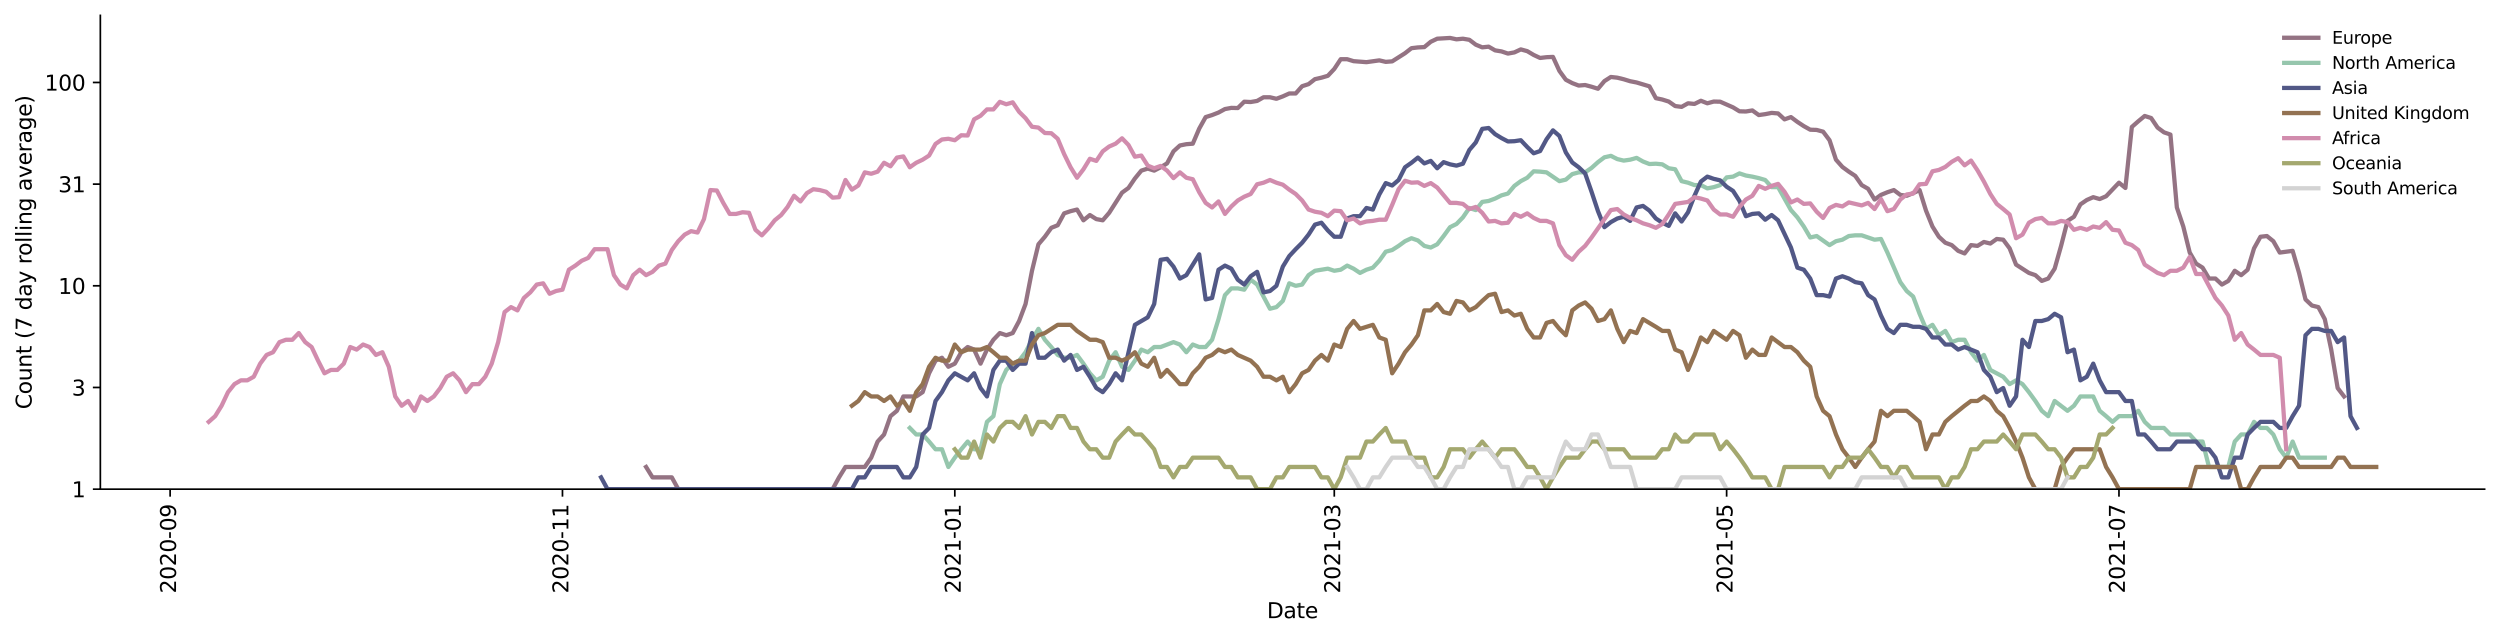 <?xml version="1.0" encoding="utf-8" standalone="no"?>
<!DOCTYPE svg PUBLIC "-//W3C//DTD SVG 1.1//EN"
  "http://www.w3.org/Graphics/SVG/1.1/DTD/svg11.dtd">
<svg height="298.621pt" version="1.1" viewBox="0 0 1170.166 298.621" width="1170.166pt" xmlns="http://www.w3.org/2000/svg" xmlns:xlink="http://www.w3.org/1999/xlink">
 <defs>
  <style type="text/css">*{stroke-linecap:butt;stroke-linejoin:round;}</style>
 </defs>
 <g id="figure_1">
  <g id="patch_1">
   <path d="M 0 298.621 
L 1170.166 298.621 
L 1170.166 0 
L 0 0 
z
" style="fill:#ffffff;"/>
  </g>
  <g id="axes_1">
   <g id="patch_2">
    <path d="M 46.966 228.96 
L 1162.966 228.96 
L 1162.966 7.2 
L 46.966 7.2 
z
" style="fill:#ffffff;"/>
   </g>
   <g id="matplotlib.axis_1">
    <g id="xtick_1">
     <g id="line2d_1">
      <defs>
       <path d="M 0 0 
L 0 3.5 
" id="ma95b564fd8" style="stroke:#000000;stroke-width:0.8;"/>
      </defs>
      <g>
       <use style="stroke:#000000;stroke-width:0.8;" x="79.63" xlink:href="#ma95b564fd8" y="228.96"/>
      </g>
     </g>
     <g id="text_1">
      <!-- 2020-09 -->
      <g transform="translate(82.389 277.743)rotate(-90)scale(0.1 -0.1)">
       <defs>
        <path d="M 1228 531 
L 3431 531 
L 3431 0 
L 469 0 
L 469 531 
Q 828 903 1448 1529 
Q 2069 2156 2228 2338 
Q 2531 2678 2651 2914 
Q 2772 3150 2772 3378 
Q 2772 3750 2511 3984 
Q 2250 4219 1831 4219 
Q 1534 4219 1204 4116 
Q 875 4013 500 3803 
L 500 4441 
Q 881 4594 1212 4672 
Q 1544 4750 1819 4750 
Q 2544 4750 2975 4387 
Q 3406 4025 3406 3419 
Q 3406 3131 3298 2873 
Q 3191 2616 2906 2266 
Q 2828 2175 2409 1742 
Q 1991 1309 1228 531 
z
" id="DejaVuSans-32" transform="scale(0.016)"/>
        <path d="M 2034 4250 
Q 1547 4250 1301 3770 
Q 1056 3291 1056 2328 
Q 1056 1369 1301 889 
Q 1547 409 2034 409 
Q 2525 409 2770 889 
Q 3016 1369 3016 2328 
Q 3016 3291 2770 3770 
Q 2525 4250 2034 4250 
z
M 2034 4750 
Q 2819 4750 3233 4129 
Q 3647 3509 3647 2328 
Q 3647 1150 3233 529 
Q 2819 -91 2034 -91 
Q 1250 -91 836 529 
Q 422 1150 422 2328 
Q 422 3509 836 4129 
Q 1250 4750 2034 4750 
z
" id="DejaVuSans-30" transform="scale(0.016)"/>
        <path d="M 313 2009 
L 1997 2009 
L 1997 1497 
L 313 1497 
L 313 2009 
z
" id="DejaVuSans-2d" transform="scale(0.016)"/>
        <path d="M 703 97 
L 703 672 
Q 941 559 1184 500 
Q 1428 441 1663 441 
Q 2288 441 2617 861 
Q 2947 1281 2994 2138 
Q 2813 1869 2534 1725 
Q 2256 1581 1919 1581 
Q 1219 1581 811 2004 
Q 403 2428 403 3163 
Q 403 3881 828 4315 
Q 1253 4750 1959 4750 
Q 2769 4750 3195 4129 
Q 3622 3509 3622 2328 
Q 3622 1225 3098 567 
Q 2575 -91 1691 -91 
Q 1453 -91 1209 -44 
Q 966 3 703 97 
z
M 1959 2075 
Q 2384 2075 2632 2365 
Q 2881 2656 2881 3163 
Q 2881 3666 2632 3958 
Q 2384 4250 1959 4250 
Q 1534 4250 1286 3958 
Q 1038 3666 1038 3163 
Q 1038 2656 1286 2365 
Q 1534 2075 1959 2075 
z
" id="DejaVuSans-39" transform="scale(0.016)"/>
       </defs>
       <use xlink:href="#DejaVuSans-32"/>
       <use x="63.623" xlink:href="#DejaVuSans-30"/>
       <use x="127.246" xlink:href="#DejaVuSans-32"/>
       <use x="190.869" xlink:href="#DejaVuSans-30"/>
       <use x="254.492" xlink:href="#DejaVuSans-2d"/>
       <use x="290.576" xlink:href="#DejaVuSans-30"/>
       <use x="354.199" xlink:href="#DejaVuSans-39"/>
      </g>
     </g>
    </g>
    <g id="xtick_2">
     <g id="line2d_2">
      <g>
       <use style="stroke:#000000;stroke-width:0.8;" x="263.272" xlink:href="#ma95b564fd8" y="228.96"/>
      </g>
     </g>
     <g id="text_2">
      <!-- 2020-11 -->
      <g transform="translate(266.031 277.743)rotate(-90)scale(0.1 -0.1)">
       <defs>
        <path d="M 794 531 
L 1825 531 
L 1825 4091 
L 703 3866 
L 703 4441 
L 1819 4666 
L 2450 4666 
L 2450 531 
L 3481 531 
L 3481 0 
L 794 0 
L 794 531 
z
" id="DejaVuSans-31" transform="scale(0.016)"/>
       </defs>
       <use xlink:href="#DejaVuSans-32"/>
       <use x="63.623" xlink:href="#DejaVuSans-30"/>
       <use x="127.246" xlink:href="#DejaVuSans-32"/>
       <use x="190.869" xlink:href="#DejaVuSans-30"/>
       <use x="254.492" xlink:href="#DejaVuSans-2d"/>
       <use x="290.576" xlink:href="#DejaVuSans-31"/>
       <use x="354.199" xlink:href="#DejaVuSans-31"/>
      </g>
     </g>
    </g>
    <g id="xtick_3">
     <g id="line2d_3">
      <g>
       <use style="stroke:#000000;stroke-width:0.8;" x="446.913" xlink:href="#ma95b564fd8" y="228.96"/>
      </g>
     </g>
     <g id="text_3">
      <!-- 2021-01 -->
      <g transform="translate(449.673 277.743)rotate(-90)scale(0.1 -0.1)">
       <use xlink:href="#DejaVuSans-32"/>
       <use x="63.623" xlink:href="#DejaVuSans-30"/>
       <use x="127.246" xlink:href="#DejaVuSans-32"/>
       <use x="190.869" xlink:href="#DejaVuSans-31"/>
       <use x="254.492" xlink:href="#DejaVuSans-2d"/>
       <use x="290.576" xlink:href="#DejaVuSans-30"/>
       <use x="354.199" xlink:href="#DejaVuSans-31"/>
      </g>
     </g>
    </g>
    <g id="xtick_4">
     <g id="line2d_4">
      <g>
       <use style="stroke:#000000;stroke-width:0.8;" x="624.534" xlink:href="#ma95b564fd8" y="228.96"/>
      </g>
     </g>
     <g id="text_4">
      <!-- 2021-03 -->
      <g transform="translate(627.293 277.743)rotate(-90)scale(0.1 -0.1)">
       <defs>
        <path d="M 2597 2516 
Q 3050 2419 3304 2112 
Q 3559 1806 3559 1356 
Q 3559 666 3084 287 
Q 2609 -91 1734 -91 
Q 1441 -91 1130 -33 
Q 819 25 488 141 
L 488 750 
Q 750 597 1062 519 
Q 1375 441 1716 441 
Q 2309 441 2620 675 
Q 2931 909 2931 1356 
Q 2931 1769 2642 2001 
Q 2353 2234 1838 2234 
L 1294 2234 
L 1294 2753 
L 1863 2753 
Q 2328 2753 2575 2939 
Q 2822 3125 2822 3475 
Q 2822 3834 2567 4026 
Q 2313 4219 1838 4219 
Q 1578 4219 1281 4162 
Q 984 4106 628 3988 
L 628 4550 
Q 988 4650 1302 4700 
Q 1616 4750 1894 4750 
Q 2613 4750 3031 4423 
Q 3450 4097 3450 3541 
Q 3450 3153 3228 2886 
Q 3006 2619 2597 2516 
z
" id="DejaVuSans-33" transform="scale(0.016)"/>
       </defs>
       <use xlink:href="#DejaVuSans-32"/>
       <use x="63.623" xlink:href="#DejaVuSans-30"/>
       <use x="127.246" xlink:href="#DejaVuSans-32"/>
       <use x="190.869" xlink:href="#DejaVuSans-31"/>
       <use x="254.492" xlink:href="#DejaVuSans-2d"/>
       <use x="290.576" xlink:href="#DejaVuSans-30"/>
       <use x="354.199" xlink:href="#DejaVuSans-33"/>
      </g>
     </g>
    </g>
    <g id="xtick_5">
     <g id="line2d_5">
      <g>
       <use style="stroke:#000000;stroke-width:0.8;" x="808.176" xlink:href="#ma95b564fd8" y="228.96"/>
      </g>
     </g>
     <g id="text_5">
      <!-- 2021-05 -->
      <g transform="translate(810.935 277.743)rotate(-90)scale(0.1 -0.1)">
       <defs>
        <path d="M 691 4666 
L 3169 4666 
L 3169 4134 
L 1269 4134 
L 1269 2991 
Q 1406 3038 1543 3061 
Q 1681 3084 1819 3084 
Q 2600 3084 3056 2656 
Q 3513 2228 3513 1497 
Q 3513 744 3044 326 
Q 2575 -91 1722 -91 
Q 1428 -91 1123 -41 
Q 819 9 494 109 
L 494 744 
Q 775 591 1075 516 
Q 1375 441 1709 441 
Q 2250 441 2565 725 
Q 2881 1009 2881 1497 
Q 2881 1984 2565 2268 
Q 2250 2553 1709 2553 
Q 1456 2553 1204 2497 
Q 953 2441 691 2322 
L 691 4666 
z
" id="DejaVuSans-35" transform="scale(0.016)"/>
       </defs>
       <use xlink:href="#DejaVuSans-32"/>
       <use x="63.623" xlink:href="#DejaVuSans-30"/>
       <use x="127.246" xlink:href="#DejaVuSans-32"/>
       <use x="190.869" xlink:href="#DejaVuSans-31"/>
       <use x="254.492" xlink:href="#DejaVuSans-2d"/>
       <use x="290.576" xlink:href="#DejaVuSans-30"/>
       <use x="354.199" xlink:href="#DejaVuSans-35"/>
      </g>
     </g>
    </g>
    <g id="xtick_6">
     <g id="line2d_6">
      <g>
       <use style="stroke:#000000;stroke-width:0.8;" x="991.818" xlink:href="#ma95b564fd8" y="228.96"/>
      </g>
     </g>
     <g id="text_6">
      <!-- 2021-07 -->
      <g transform="translate(994.577 277.743)rotate(-90)scale(0.1 -0.1)">
       <defs>
        <path d="M 525 4666 
L 3525 4666 
L 3525 4397 
L 1831 0 
L 1172 0 
L 2766 4134 
L 525 4134 
L 525 4666 
z
" id="DejaVuSans-37" transform="scale(0.016)"/>
       </defs>
       <use xlink:href="#DejaVuSans-32"/>
       <use x="63.623" xlink:href="#DejaVuSans-30"/>
       <use x="127.246" xlink:href="#DejaVuSans-32"/>
       <use x="190.869" xlink:href="#DejaVuSans-31"/>
       <use x="254.492" xlink:href="#DejaVuSans-2d"/>
       <use x="290.576" xlink:href="#DejaVuSans-30"/>
       <use x="354.199" xlink:href="#DejaVuSans-37"/>
      </g>
     </g>
    </g>
    <g id="text_7">
     <!-- Date -->
     <g transform="translate(593.015 289.341)scale(0.1 -0.1)">
      <defs>
       <path d="M 1259 4147 
L 1259 519 
L 2022 519 
Q 2988 519 3436 956 
Q 3884 1394 3884 2338 
Q 3884 3275 3436 3711 
Q 2988 4147 2022 4147 
L 1259 4147 
z
M 628 4666 
L 1925 4666 
Q 3281 4666 3915 4102 
Q 4550 3538 4550 2338 
Q 4550 1131 3912 565 
Q 3275 0 1925 0 
L 628 0 
L 628 4666 
z
" id="DejaVuSans-44" transform="scale(0.016)"/>
       <path d="M 2194 1759 
Q 1497 1759 1228 1600 
Q 959 1441 959 1056 
Q 959 750 1161 570 
Q 1363 391 1709 391 
Q 2188 391 2477 730 
Q 2766 1069 2766 1631 
L 2766 1759 
L 2194 1759 
z
M 3341 1997 
L 3341 0 
L 2766 0 
L 2766 531 
Q 2569 213 2275 61 
Q 1981 -91 1556 -91 
Q 1019 -91 701 211 
Q 384 513 384 1019 
Q 384 1609 779 1909 
Q 1175 2209 1959 2209 
L 2766 2209 
L 2766 2266 
Q 2766 2663 2505 2880 
Q 2244 3097 1772 3097 
Q 1472 3097 1187 3025 
Q 903 2953 641 2809 
L 641 3341 
Q 956 3463 1253 3523 
Q 1550 3584 1831 3584 
Q 2591 3584 2966 3190 
Q 3341 2797 3341 1997 
z
" id="DejaVuSans-61" transform="scale(0.016)"/>
       <path d="M 1172 4494 
L 1172 3500 
L 2356 3500 
L 2356 3053 
L 1172 3053 
L 1172 1153 
Q 1172 725 1289 603 
Q 1406 481 1766 481 
L 2356 481 
L 2356 0 
L 1766 0 
Q 1100 0 847 248 
Q 594 497 594 1153 
L 594 3053 
L 172 3053 
L 172 3500 
L 594 3500 
L 594 4494 
L 1172 4494 
z
" id="DejaVuSans-74" transform="scale(0.016)"/>
       <path d="M 3597 1894 
L 3597 1613 
L 953 1613 
Q 991 1019 1311 708 
Q 1631 397 2203 397 
Q 2534 397 2845 478 
Q 3156 559 3463 722 
L 3463 178 
Q 3153 47 2828 -22 
Q 2503 -91 2169 -91 
Q 1331 -91 842 396 
Q 353 884 353 1716 
Q 353 2575 817 3079 
Q 1281 3584 2069 3584 
Q 2775 3584 3186 3129 
Q 3597 2675 3597 1894 
z
M 3022 2063 
Q 3016 2534 2758 2815 
Q 2500 3097 2075 3097 
Q 1594 3097 1305 2825 
Q 1016 2553 972 2059 
L 3022 2063 
z
" id="DejaVuSans-65" transform="scale(0.016)"/>
      </defs>
      <use xlink:href="#DejaVuSans-44"/>
      <use x="77.002" xlink:href="#DejaVuSans-61"/>
      <use x="138.281" xlink:href="#DejaVuSans-74"/>
      <use x="177.49" xlink:href="#DejaVuSans-65"/>
     </g>
    </g>
   </g>
   <g id="matplotlib.axis_2">
    <g id="ytick_1">
     <g id="line2d_7">
      <defs>
       <path d="M 0 0 
L -3.5 0 
" id="m72665cb4a6" style="stroke:#000000;stroke-width:0.8;"/>
      </defs>
      <g>
       <use style="stroke:#000000;stroke-width:0.8;" x="46.966" xlink:href="#m72665cb4a6" y="228.96"/>
      </g>
     </g>
     <g id="text_8">
      <!-- 1 -->
      <g transform="translate(33.603 232.759)scale(0.1 -0.1)">
       <use xlink:href="#DejaVuSans-31"/>
      </g>
     </g>
    </g>
    <g id="ytick_2">
     <g id="line2d_8">
      <g>
       <use style="stroke:#000000;stroke-width:0.8;" x="46.966" xlink:href="#m72665cb4a6" y="181.371"/>
      </g>
     </g>
     <g id="text_9">
      <!-- 3 -->
      <g transform="translate(33.603 185.17)scale(0.1 -0.1)">
       <use xlink:href="#DejaVuSans-33"/>
      </g>
     </g>
    </g>
    <g id="ytick_3">
     <g id="line2d_9">
      <g>
       <use style="stroke:#000000;stroke-width:0.8;" x="46.966" xlink:href="#m72665cb4a6" y="133.781"/>
      </g>
     </g>
     <g id="text_10">
      <!-- 10 -->
      <g transform="translate(27.241 137.581)scale(0.1 -0.1)">
       <use xlink:href="#DejaVuSans-31"/>
       <use x="63.623" xlink:href="#DejaVuSans-30"/>
      </g>
     </g>
    </g>
    <g id="ytick_4">
     <g id="line2d_10">
      <g>
       <use style="stroke:#000000;stroke-width:0.8;" x="46.966" xlink:href="#m72665cb4a6" y="86.192"/>
      </g>
     </g>
     <g id="text_11">
      <!-- 31 -->
      <g transform="translate(27.241 89.991)scale(0.1 -0.1)">
       <use xlink:href="#DejaVuSans-33"/>
       <use x="63.623" xlink:href="#DejaVuSans-31"/>
      </g>
     </g>
    </g>
    <g id="ytick_5">
     <g id="line2d_11">
      <g>
       <use style="stroke:#000000;stroke-width:0.8;" x="46.966" xlink:href="#m72665cb4a6" y="38.603"/>
      </g>
     </g>
     <g id="text_12">
      <!-- 100 -->
      <g transform="translate(20.878 42.402)scale(0.1 -0.1)">
       <use xlink:href="#DejaVuSans-31"/>
       <use x="63.623" xlink:href="#DejaVuSans-30"/>
       <use x="127.246" xlink:href="#DejaVuSans-30"/>
      </g>
     </g>
    </g>
    <g id="text_13">
     <!-- Count (7 day rolling average) -->
     <g transform="translate(14.798 191.548)rotate(-90)scale(0.1 -0.1)">
      <defs>
       <path d="M 4122 4306 
L 4122 3641 
Q 3803 3938 3442 4084 
Q 3081 4231 2675 4231 
Q 1875 4231 1450 3742 
Q 1025 3253 1025 2328 
Q 1025 1406 1450 917 
Q 1875 428 2675 428 
Q 3081 428 3442 575 
Q 3803 722 4122 1019 
L 4122 359 
Q 3791 134 3420 21 
Q 3050 -91 2638 -91 
Q 1578 -91 968 557 
Q 359 1206 359 2328 
Q 359 3453 968 4101 
Q 1578 4750 2638 4750 
Q 3056 4750 3426 4639 
Q 3797 4528 4122 4306 
z
" id="DejaVuSans-43" transform="scale(0.016)"/>
       <path d="M 1959 3097 
Q 1497 3097 1228 2736 
Q 959 2375 959 1747 
Q 959 1119 1226 758 
Q 1494 397 1959 397 
Q 2419 397 2687 759 
Q 2956 1122 2956 1747 
Q 2956 2369 2687 2733 
Q 2419 3097 1959 3097 
z
M 1959 3584 
Q 2709 3584 3137 3096 
Q 3566 2609 3566 1747 
Q 3566 888 3137 398 
Q 2709 -91 1959 -91 
Q 1206 -91 779 398 
Q 353 888 353 1747 
Q 353 2609 779 3096 
Q 1206 3584 1959 3584 
z
" id="DejaVuSans-6f" transform="scale(0.016)"/>
       <path d="M 544 1381 
L 544 3500 
L 1119 3500 
L 1119 1403 
Q 1119 906 1312 657 
Q 1506 409 1894 409 
Q 2359 409 2629 706 
Q 2900 1003 2900 1516 
L 2900 3500 
L 3475 3500 
L 3475 0 
L 2900 0 
L 2900 538 
Q 2691 219 2414 64 
Q 2138 -91 1772 -91 
Q 1169 -91 856 284 
Q 544 659 544 1381 
z
M 1991 3584 
L 1991 3584 
z
" id="DejaVuSans-75" transform="scale(0.016)"/>
       <path d="M 3513 2113 
L 3513 0 
L 2938 0 
L 2938 2094 
Q 2938 2591 2744 2837 
Q 2550 3084 2163 3084 
Q 1697 3084 1428 2787 
Q 1159 2491 1159 1978 
L 1159 0 
L 581 0 
L 581 3500 
L 1159 3500 
L 1159 2956 
Q 1366 3272 1645 3428 
Q 1925 3584 2291 3584 
Q 2894 3584 3203 3211 
Q 3513 2838 3513 2113 
z
" id="DejaVuSans-6e" transform="scale(0.016)"/>
       <path id="DejaVuSans-20" transform="scale(0.016)"/>
       <path d="M 1984 4856 
Q 1566 4138 1362 3434 
Q 1159 2731 1159 2009 
Q 1159 1288 1364 580 
Q 1569 -128 1984 -844 
L 1484 -844 
Q 1016 -109 783 600 
Q 550 1309 550 2009 
Q 550 2706 781 3412 
Q 1013 4119 1484 4856 
L 1984 4856 
z
" id="DejaVuSans-28" transform="scale(0.016)"/>
       <path d="M 2906 2969 
L 2906 4863 
L 3481 4863 
L 3481 0 
L 2906 0 
L 2906 525 
Q 2725 213 2448 61 
Q 2172 -91 1784 -91 
Q 1150 -91 751 415 
Q 353 922 353 1747 
Q 353 2572 751 3078 
Q 1150 3584 1784 3584 
Q 2172 3584 2448 3432 
Q 2725 3281 2906 2969 
z
M 947 1747 
Q 947 1113 1208 752 
Q 1469 391 1925 391 
Q 2381 391 2643 752 
Q 2906 1113 2906 1747 
Q 2906 2381 2643 2742 
Q 2381 3103 1925 3103 
Q 1469 3103 1208 2742 
Q 947 2381 947 1747 
z
" id="DejaVuSans-64" transform="scale(0.016)"/>
       <path d="M 2059 -325 
Q 1816 -950 1584 -1140 
Q 1353 -1331 966 -1331 
L 506 -1331 
L 506 -850 
L 844 -850 
Q 1081 -850 1212 -737 
Q 1344 -625 1503 -206 
L 1606 56 
L 191 3500 
L 800 3500 
L 1894 763 
L 2988 3500 
L 3597 3500 
L 2059 -325 
z
" id="DejaVuSans-79" transform="scale(0.016)"/>
       <path d="M 2631 2963 
Q 2534 3019 2420 3045 
Q 2306 3072 2169 3072 
Q 1681 3072 1420 2755 
Q 1159 2438 1159 1844 
L 1159 0 
L 581 0 
L 581 3500 
L 1159 3500 
L 1159 2956 
Q 1341 3275 1631 3429 
Q 1922 3584 2338 3584 
Q 2397 3584 2469 3576 
Q 2541 3569 2628 3553 
L 2631 2963 
z
" id="DejaVuSans-72" transform="scale(0.016)"/>
       <path d="M 603 4863 
L 1178 4863 
L 1178 0 
L 603 0 
L 603 4863 
z
" id="DejaVuSans-6c" transform="scale(0.016)"/>
       <path d="M 603 3500 
L 1178 3500 
L 1178 0 
L 603 0 
L 603 3500 
z
M 603 4863 
L 1178 4863 
L 1178 4134 
L 603 4134 
L 603 4863 
z
" id="DejaVuSans-69" transform="scale(0.016)"/>
       <path d="M 2906 1791 
Q 2906 2416 2648 2759 
Q 2391 3103 1925 3103 
Q 1463 3103 1205 2759 
Q 947 2416 947 1791 
Q 947 1169 1205 825 
Q 1463 481 1925 481 
Q 2391 481 2648 825 
Q 2906 1169 2906 1791 
z
M 3481 434 
Q 3481 -459 3084 -895 
Q 2688 -1331 1869 -1331 
Q 1566 -1331 1297 -1286 
Q 1028 -1241 775 -1147 
L 775 -588 
Q 1028 -725 1275 -790 
Q 1522 -856 1778 -856 
Q 2344 -856 2625 -561 
Q 2906 -266 2906 331 
L 2906 616 
Q 2728 306 2450 153 
Q 2172 0 1784 0 
Q 1141 0 747 490 
Q 353 981 353 1791 
Q 353 2603 747 3093 
Q 1141 3584 1784 3584 
Q 2172 3584 2450 3431 
Q 2728 3278 2906 2969 
L 2906 3500 
L 3481 3500 
L 3481 434 
z
" id="DejaVuSans-67" transform="scale(0.016)"/>
       <path d="M 191 3500 
L 800 3500 
L 1894 563 
L 2988 3500 
L 3597 3500 
L 2284 0 
L 1503 0 
L 191 3500 
z
" id="DejaVuSans-76" transform="scale(0.016)"/>
       <path d="M 513 4856 
L 1013 4856 
Q 1481 4119 1714 3412 
Q 1947 2706 1947 2009 
Q 1947 1309 1714 600 
Q 1481 -109 1013 -844 
L 513 -844 
Q 928 -128 1133 580 
Q 1338 1288 1338 2009 
Q 1338 2731 1133 3434 
Q 928 4138 513 4856 
z
" id="DejaVuSans-29" transform="scale(0.016)"/>
      </defs>
      <use xlink:href="#DejaVuSans-43"/>
      <use x="69.824" xlink:href="#DejaVuSans-6f"/>
      <use x="131.006" xlink:href="#DejaVuSans-75"/>
      <use x="194.385" xlink:href="#DejaVuSans-6e"/>
      <use x="257.764" xlink:href="#DejaVuSans-74"/>
      <use x="296.973" xlink:href="#DejaVuSans-20"/>
      <use x="328.76" xlink:href="#DejaVuSans-28"/>
      <use x="367.773" xlink:href="#DejaVuSans-37"/>
      <use x="431.396" xlink:href="#DejaVuSans-20"/>
      <use x="463.184" xlink:href="#DejaVuSans-64"/>
      <use x="526.66" xlink:href="#DejaVuSans-61"/>
      <use x="587.939" xlink:href="#DejaVuSans-79"/>
      <use x="647.119" xlink:href="#DejaVuSans-20"/>
      <use x="678.906" xlink:href="#DejaVuSans-72"/>
      <use x="717.77" xlink:href="#DejaVuSans-6f"/>
      <use x="778.951" xlink:href="#DejaVuSans-6c"/>
      <use x="806.734" xlink:href="#DejaVuSans-6c"/>
      <use x="834.518" xlink:href="#DejaVuSans-69"/>
      <use x="862.301" xlink:href="#DejaVuSans-6e"/>
      <use x="925.68" xlink:href="#DejaVuSans-67"/>
      <use x="989.156" xlink:href="#DejaVuSans-20"/>
      <use x="1020.943" xlink:href="#DejaVuSans-61"/>
      <use x="1082.223" xlink:href="#DejaVuSans-76"/>
      <use x="1141.402" xlink:href="#DejaVuSans-65"/>
      <use x="1202.926" xlink:href="#DejaVuSans-72"/>
      <use x="1244.039" xlink:href="#DejaVuSans-61"/>
      <use x="1305.318" xlink:href="#DejaVuSans-67"/>
      <use x="1368.795" xlink:href="#DejaVuSans-65"/>
      <use x="1430.318" xlink:href="#DejaVuSans-29"/>
     </g>
    </g>
   </g>
   <g id="line2d_12">
    <path clip-path="url(#p9919f0b180)" d="M 302.408 218.572 
L 305.419 223.44 
L 314.45 223.44 
L 317.461 228.96 
L 389.713 228.96 
L 392.724 223.44 
L 395.734 218.572 
L 404.766 218.572 
L 407.777 214.217 
L 410.787 206.68 
L 413.798 203.372 
L 416.808 194.789 
L 419.819 192.283 
L 422.829 185.565 
L 428.85 185.565 
L 431.861 183.548 
L 434.871 174.72 
L 437.882 168.805 
L 440.892 167.45 
L 443.903 171.657 
L 446.913 170.206 
L 449.924 164.865 
L 452.934 162.433 
L 455.945 163.631 
L 458.955 170.206 
L 461.966 163.631 
L 464.976 159.034 
L 467.987 155.893 
L 470.997 156.913 
L 474.008 155.893 
L 477.018 150.247 
L 480.029 142.274 
L 483.04 126.74 
L 486.05 114.354 
L 489.061 110.818 
L 492.071 106.633 
L 495.082 105.426 
L 498.092 99.869 
L 501.103 98.842 
L 504.113 98.088 
L 507.124 103.113 
L 510.134 100.657 
L 513.145 102.554 
L 516.155 103.113 
L 519.166 99.61 
L 525.187 90.18 
L 528.197 87.978 
L 531.208 83.545 
L 534.218 79.861 
L 537.229 78.91 
L 540.239 79.861 
L 543.25 78.289 
L 546.26 76.478 
L 549.271 70.83 
L 552.282 68.089 
L 555.292 67.491 
L 558.303 67.254 
L 561.313 60.213 
L 564.324 54.806 
L 567.334 53.855 
L 570.345 52.677 
L 573.355 51.049 
L 576.366 50.494 
L 579.376 50.573 
L 582.387 47.606 
L 585.397 47.753 
L 588.408 47.24 
L 591.418 45.529 
L 594.429 45.529 
L 597.439 46.234 
L 600.45 45.113 
L 603.46 43.753 
L 606.471 43.753 
L 609.481 40.352 
L 612.492 39.378 
L 615.502 37.038 
L 618.513 36.362 
L 621.523 35.476 
L 624.534 32.265 
L 627.545 27.712 
L 630.555 27.712 
L 633.566 28.63 
L 639.587 29.096 
L 645.608 28.26 
L 648.618 28.956 
L 651.629 28.723 
L 657.65 24.906 
L 660.66 22.557 
L 663.671 22.198 
L 666.681 22.04 
L 669.692 19.546 
L 672.702 18.118 
L 678.723 17.76 
L 681.734 18.407 
L 684.744 18.118 
L 687.755 18.625 
L 690.765 20.908 
L 693.776 22.159 
L 696.787 21.843 
L 699.797 23.571 
L 702.808 24.067 
L 705.818 25.076 
L 708.829 24.526 
L 711.839 23.122 
L 714.85 23.942 
L 717.86 25.719 
L 720.871 27.127 
L 723.881 26.77 
L 726.892 26.637 
L 729.902 33.187 
L 732.913 37.324 
L 735.923 38.899 
L 738.934 40.045 
L 741.944 39.801 
L 744.955 40.599 
L 747.965 41.539 
L 750.976 37.958 
L 753.986 36.027 
L 756.997 36.362 
L 760.007 37.095 
L 763.018 38.016 
L 766.028 38.603 
L 772.05 40.413 
L 775.06 45.951 
L 778.071 46.59 
L 781.081 47.532 
L 784.092 49.637 
L 787.102 50.025 
L 790.113 48.346 
L 793.123 48.647 
L 796.134 47.167 
L 799.144 48.346 
L 802.155 47.532 
L 805.165 47.606 
L 811.186 50.259 
L 814.197 52.1 
L 817.207 52.182 
L 820.218 51.692 
L 823.228 53.855 
L 826.239 53.431 
L 829.249 52.843 
L 832.26 53.094 
L 835.27 55.868 
L 838.281 54.806 
L 841.291 57.05 
L 844.302 59.035 
L 847.313 60.714 
L 850.323 60.815 
L 853.334 61.632 
L 856.344 65.633 
L 859.355 74.744 
L 862.365 78.135 
L 865.376 80.344 
L 868.386 82.337 
L 871.397 86.635 
L 874.407 88.37 
L 877.418 93.386 
L 880.428 91.221 
L 883.439 89.975 
L 886.449 88.964 
L 889.46 91.221 
L 892.47 91.645 
L 895.481 90.386 
L 898.491 88.964 
L 901.502 98.589 
L 904.512 106.025 
L 907.523 110.818 
L 910.533 113.622 
L 913.544 114.724 
L 916.555 117.417 
L 919.565 118.627 
L 922.576 114.724 
L 925.586 115.098 
L 928.597 113.261 
L 931.607 113.986 
L 934.618 111.848 
L 937.628 112.196 
L 940.639 116.241 
L 943.649 123.855 
L 949.67 127.748 
L 952.681 128.782 
L 955.691 131.484 
L 958.702 130.382 
L 961.712 125.756 
L 964.723 115.098 
L 967.733 103.395 
L 970.744 101.459 
L 973.754 95.67 
L 976.765 93.609 
L 979.775 92.29 
L 982.786 93.164 
L 985.796 91.859 
L 991.818 85.518 
L 994.828 87.978 
L 997.839 59.424 
L 1000.849 56.774 
L 1003.86 54.285 
L 1006.87 55.245 
L 1009.881 59.718 
L 1012.891 61.942 
L 1015.902 62.994 
L 1018.912 97.104 
L 1021.923 106.025 
L 1024.933 118.219 
L 1027.944 123.393 
L 1030.954 125.272 
L 1033.965 130.382 
L 1036.975 130.382 
L 1039.986 133.195 
L 1042.996 131.484 
L 1046.007 126.74 
L 1049.017 128.782 
L 1052.028 126.245 
L 1055.038 116.241 
L 1058.049 110.818 
L 1061.06 110.481 
L 1064.07 112.903 
L 1067.081 118.219 
L 1073.102 117.417 
L 1076.112 127.748 
L 1079.123 140.153 
L 1082.133 143.005 
L 1085.144 143.75 
L 1088.154 149.377 
L 1091.165 163.631 
L 1094.175 181.625 
L 1097.186 185.565 
L 1097.186 185.565 
" style="fill:none;stroke:#947383;stroke-linecap:square;stroke-width:2;"/>
   </g>
   <g id="line2d_13">
    <path clip-path="url(#p9919f0b180)" d="M 425.84 200.308 
L 428.85 203.372 
L 431.861 203.372 
L 434.871 206.68 
L 437.882 210.277 
L 440.892 210.277 
L 443.903 218.572 
L 446.913 214.217 
L 449.924 210.277 
L 452.934 206.68 
L 455.945 210.277 
L 458.955 210.277 
L 461.966 197.457 
L 464.976 194.789 
L 467.987 179.788 
L 470.997 173.16 
L 474.008 170.206 
L 477.018 168.805 
L 480.029 164.865 
L 483.04 159.034 
L 486.05 153.924 
L 489.061 159.034 
L 492.071 162.433 
L 495.082 166.137 
L 498.092 167.45 
L 501.103 167.45 
L 504.113 166.137 
L 507.124 170.206 
L 510.134 174.72 
L 513.145 178.029 
L 516.155 176.341 
L 519.166 168.805 
L 522.176 164.865 
L 525.187 171.657 
L 528.197 173.16 
L 531.208 168.805 
L 534.218 163.631 
L 537.229 164.865 
L 540.239 162.433 
L 543.25 162.433 
L 549.271 160.136 
L 552.282 161.269 
L 555.292 164.865 
L 558.303 161.269 
L 561.313 162.433 
L 564.324 162.433 
L 567.334 159.034 
L 570.345 149.377 
L 573.355 138.137 
L 576.366 134.98 
L 579.376 134.98 
L 582.387 135.592 
L 585.397 130.93 
L 588.408 133.195 
L 594.429 144.508 
L 597.439 143.75 
L 600.45 140.848 
L 603.46 132.617 
L 606.471 133.781 
L 609.481 133.195 
L 612.492 128.782 
L 615.502 126.74 
L 621.523 125.756 
L 624.534 126.74 
L 627.545 126.245 
L 630.555 124.322 
L 633.566 125.756 
L 636.576 127.748 
L 639.587 126.245 
L 642.597 125.272 
L 645.608 122.038 
L 648.618 117.816 
L 651.629 117.021 
L 654.639 115.098 
L 657.65 112.903 
L 660.66 111.502 
L 663.671 112.548 
L 666.681 115.098 
L 669.692 115.857 
L 672.702 114.354 
L 675.713 110.481 
L 678.723 106.328 
L 681.734 104.836 
L 684.744 101.73 
L 687.755 97.348 
L 690.765 98.338 
L 693.776 94.513 
L 696.787 94.058 
L 699.797 92.944 
L 702.808 91.433 
L 705.818 90.594 
L 708.829 87.014 
L 711.839 84.789 
L 714.85 83.196 
L 717.86 80.182 
L 720.871 80.344 
L 723.881 80.67 
L 729.902 84.789 
L 732.913 84.074 
L 735.923 81.495 
L 738.934 80.67 
L 741.944 80.67 
L 744.955 78.598 
L 747.965 75.892 
L 750.976 73.626 
L 753.986 72.943 
L 756.997 74.461 
L 760.007 75.17 
L 763.018 74.744 
L 766.028 73.903 
L 769.039 75.602 
L 772.05 76.774 
L 775.06 76.626 
L 778.071 76.923 
L 781.081 78.754 
L 784.092 79.225 
L 787.102 84.789 
L 790.113 85.518 
L 793.123 86.635 
L 796.134 86.635 
L 799.144 88.173 
L 802.155 87.59 
L 805.165 86.635 
L 808.176 83.023 
L 811.186 82.678 
L 814.197 81.163 
L 817.207 82.167 
L 820.218 82.678 
L 823.228 83.37 
L 826.239 84.251 
L 829.249 87.59 
L 832.26 87.59 
L 838.281 98.338 
L 841.291 101.73 
L 844.302 106.025 
L 847.313 111.159 
L 850.323 110.481 
L 856.344 114.724 
L 859.355 112.903 
L 862.365 112.196 
L 865.376 110.481 
L 868.386 110.146 
L 871.397 110.146 
L 877.418 112.196 
L 880.428 111.848 
L 883.439 118.219 
L 889.46 132.047 
L 892.47 136.214 
L 895.481 138.798 
L 898.491 146.871 
L 901.502 153.924 
L 904.512 152.045 
L 907.523 156.913 
L 910.533 154.897 
L 913.544 160.136 
L 916.555 159.034 
L 919.565 159.034 
L 922.576 164.865 
L 925.586 168.805 
L 928.597 166.137 
L 931.607 173.16 
L 937.628 176.341 
L 940.639 179.788 
L 943.649 178.029 
L 946.66 179.788 
L 949.67 183.548 
L 952.681 187.685 
L 955.691 192.283 
L 958.702 194.789 
L 961.712 187.685 
L 967.733 192.283 
L 970.744 189.92 
L 973.754 185.565 
L 979.775 185.565 
L 982.786 192.283 
L 985.796 194.789 
L 988.807 197.457 
L 991.818 194.789 
L 997.839 194.789 
L 1000.849 192.283 
L 1003.86 197.457 
L 1006.87 200.308 
L 1012.891 200.308 
L 1015.902 203.372 
L 1024.933 203.372 
L 1027.944 206.68 
L 1030.954 206.68 
L 1033.965 218.572 
L 1042.996 218.572 
L 1046.007 206.68 
L 1049.017 203.372 
L 1052.028 203.372 
L 1055.038 197.457 
L 1058.049 200.308 
L 1061.06 200.308 
L 1064.07 203.372 
L 1067.081 210.277 
L 1070.091 214.217 
L 1073.102 206.68 
L 1076.112 214.217 
L 1088.154 214.217 
L 1088.154 214.217 
" style="fill:none;stroke:#96c6ad;stroke-linecap:square;stroke-width:2;"/>
   </g>
   <g id="line2d_14">
    <path clip-path="url(#p9919f0b180)" d="M 281.335 223.44 
L 284.345 228.96 
L 398.745 228.96 
L 401.755 223.44 
L 404.766 223.44 
L 407.777 218.572 
L 419.819 218.572 
L 422.829 223.44 
L 425.84 223.44 
L 428.85 218.572 
L 431.861 203.372 
L 434.871 200.308 
L 437.882 187.685 
L 440.892 183.548 
L 443.903 178.029 
L 446.913 174.72 
L 452.934 178.029 
L 455.945 174.72 
L 458.955 181.625 
L 461.966 185.565 
L 464.976 173.16 
L 467.987 168.805 
L 470.997 168.805 
L 474.008 173.16 
L 477.018 170.206 
L 480.029 170.206 
L 483.04 155.893 
L 486.05 167.45 
L 489.061 167.45 
L 492.071 164.865 
L 495.082 163.631 
L 498.092 168.805 
L 501.103 166.137 
L 504.113 173.16 
L 507.124 171.657 
L 510.134 176.341 
L 513.145 181.625 
L 516.155 183.548 
L 519.166 179.788 
L 522.176 174.72 
L 525.187 178.029 
L 531.208 152.045 
L 537.229 148.525 
L 540.239 142.274 
L 543.25 121.596 
L 546.26 121.158 
L 549.271 124.794 
L 552.282 130.382 
L 555.292 128.782 
L 561.313 119.038 
L 564.324 140.153 
L 567.334 139.47 
L 570.345 126.245 
L 573.355 124.322 
L 576.366 125.756 
L 579.376 130.93 
L 582.387 133.195 
L 585.397 129.308 
L 588.408 127.241 
L 591.418 136.845 
L 594.429 136.214 
L 597.439 133.781 
L 600.45 124.794 
L 603.46 119.873 
L 606.471 116.629 
L 609.481 113.622 
L 612.492 109.814 
L 615.502 105.13 
L 618.513 104.253 
L 621.523 107.876 
L 624.534 110.818 
L 627.545 110.818 
L 630.555 102.278 
L 633.566 101.19 
L 636.576 101.19 
L 639.587 97.348 
L 642.597 98.088 
L 645.608 91.011 
L 648.618 85.702 
L 651.629 86.824 
L 654.639 84.251 
L 657.65 78.289 
L 660.66 76.184 
L 663.671 73.764 
L 666.681 76.478 
L 669.692 75.314 
L 672.702 78.754 
L 675.713 75.892 
L 678.723 76.923 
L 681.734 77.525 
L 684.744 76.626 
L 687.755 70.191 
L 690.765 66.668 
L 693.776 60.313 
L 696.787 59.915 
L 699.797 62.781 
L 702.808 64.624 
L 705.818 66.205 
L 708.829 66.09 
L 711.839 65.633 
L 714.85 68.819 
L 717.86 71.741 
L 720.871 70.701 
L 723.881 65.181 
L 726.892 61.018 
L 729.902 63.638 
L 732.913 71.348 
L 735.923 76.038 
L 738.934 78.289 
L 741.944 81.163 
L 744.955 89.771 
L 747.965 98.842 
L 750.976 106.328 
L 753.986 103.965 
L 756.997 102.278 
L 760.007 101.459 
L 763.018 103.395 
L 766.028 97.104 
L 769.039 96.381 
L 772.05 98.589 
L 775.06 102.278 
L 778.071 104.253 
L 781.081 105.725 
L 784.092 99.869 
L 787.102 103.679 
L 790.113 99.353 
L 793.123 91.645 
L 796.134 84.97 
L 799.144 82.678 
L 802.155 83.72 
L 805.165 84.43 
L 808.176 87.397 
L 811.186 89.366 
L 814.197 94.058 
L 817.207 101.19 
L 820.218 100.13 
L 823.228 99.869 
L 826.239 102.833 
L 829.249 100.657 
L 832.26 103.113 
L 838.281 115.857 
L 841.291 125.272 
L 844.302 126.245 
L 847.313 130.382 
L 850.323 138.137 
L 853.334 138.137 
L 856.344 138.798 
L 859.355 130.382 
L 862.365 129.308 
L 865.376 130.382 
L 868.386 132.047 
L 871.397 132.617 
L 874.407 138.137 
L 877.418 140.153 
L 880.428 147.69 
L 883.439 153.924 
L 886.449 155.893 
L 889.46 152.045 
L 892.47 152.045 
L 895.481 152.974 
L 898.491 152.974 
L 901.502 153.924 
L 904.512 157.96 
L 907.523 157.96 
L 910.533 161.269 
L 913.544 161.269 
L 916.555 163.631 
L 919.565 162.433 
L 925.586 164.865 
L 928.597 173.16 
L 931.607 176.341 
L 934.618 183.548 
L 937.628 181.625 
L 940.639 189.92 
L 943.649 185.565 
L 946.66 159.034 
L 949.67 162.433 
L 952.681 150.247 
L 955.691 150.247 
L 958.702 149.377 
L 961.712 146.871 
L 964.723 148.525 
L 967.733 164.865 
L 970.744 163.631 
L 973.754 178.029 
L 976.765 176.341 
L 979.775 170.206 
L 982.786 178.029 
L 985.796 183.548 
L 991.818 183.548 
L 994.828 187.685 
L 997.839 187.685 
L 1000.849 203.372 
L 1003.86 203.372 
L 1006.87 206.68 
L 1009.881 210.277 
L 1015.902 210.277 
L 1018.912 206.68 
L 1027.944 206.68 
L 1030.954 210.277 
L 1033.965 210.277 
L 1036.975 214.217 
L 1039.986 223.44 
L 1042.996 223.44 
L 1046.007 214.217 
L 1049.017 214.217 
L 1052.028 203.372 
L 1055.038 200.308 
L 1058.049 197.457 
L 1064.07 197.457 
L 1067.081 200.308 
L 1070.091 200.308 
L 1073.102 194.789 
L 1076.112 189.92 
L 1079.123 156.913 
L 1082.133 153.924 
L 1085.144 153.924 
L 1088.154 154.897 
L 1091.165 154.897 
L 1094.175 160.136 
L 1097.186 157.96 
L 1100.196 194.789 
L 1103.207 200.308 
L 1103.207 200.308 
" style="fill:none;stroke:#525886;stroke-linecap:square;stroke-width:2;"/>
   </g>
   <g id="line2d_15">
    <path clip-path="url(#p9919f0b180)" d="M 398.745 189.92 
L 401.755 187.685 
L 404.766 183.548 
L 407.777 185.565 
L 410.787 185.565 
L 413.798 187.685 
L 416.808 185.565 
L 419.819 189.92 
L 422.829 187.685 
L 425.84 192.283 
L 428.85 183.548 
L 431.861 179.788 
L 434.871 171.657 
L 437.882 167.45 
L 440.892 168.805 
L 443.903 168.805 
L 446.913 161.269 
L 449.924 164.865 
L 452.934 163.631 
L 458.955 163.631 
L 461.966 162.433 
L 464.976 164.865 
L 467.987 167.45 
L 470.997 167.45 
L 474.008 170.206 
L 477.018 168.805 
L 480.029 168.805 
L 483.04 161.269 
L 486.05 156.913 
L 489.061 155.893 
L 495.082 152.045 
L 501.103 152.045 
L 504.113 154.897 
L 510.134 159.034 
L 513.145 159.034 
L 516.155 160.136 
L 519.166 167.45 
L 522.176 167.45 
L 525.187 168.805 
L 528.197 167.45 
L 531.208 164.865 
L 534.218 170.206 
L 537.229 171.657 
L 540.239 167.45 
L 543.25 176.341 
L 546.26 173.16 
L 549.271 176.341 
L 552.282 179.788 
L 555.292 179.788 
L 558.303 174.72 
L 561.313 171.657 
L 564.324 167.45 
L 567.334 166.137 
L 570.345 163.631 
L 573.355 164.865 
L 576.366 163.631 
L 579.376 166.137 
L 585.397 168.805 
L 588.408 171.657 
L 591.418 176.341 
L 594.429 176.341 
L 597.439 178.029 
L 600.45 176.341 
L 603.46 183.548 
L 606.471 179.788 
L 609.481 174.72 
L 612.492 173.16 
L 615.502 168.805 
L 618.513 166.137 
L 621.523 168.805 
L 624.534 161.269 
L 627.545 162.433 
L 630.555 153.924 
L 633.566 150.247 
L 636.576 153.924 
L 642.597 152.045 
L 645.608 157.96 
L 648.618 159.034 
L 651.629 174.72 
L 654.639 170.206 
L 657.65 164.865 
L 660.66 161.269 
L 663.671 156.913 
L 666.681 145.281 
L 669.692 145.281 
L 672.702 142.274 
L 675.713 146.068 
L 678.723 146.871 
L 681.734 140.848 
L 684.744 141.555 
L 687.755 145.281 
L 690.765 143.75 
L 693.776 140.848 
L 696.787 138.137 
L 699.797 137.486 
L 702.808 146.068 
L 705.818 145.281 
L 708.829 147.69 
L 711.839 146.871 
L 714.85 153.924 
L 717.86 157.96 
L 720.871 157.96 
L 723.881 151.136 
L 726.892 150.247 
L 729.902 153.924 
L 732.913 156.913 
L 735.923 145.281 
L 738.934 143.005 
L 741.944 141.555 
L 744.955 144.508 
L 747.965 150.247 
L 750.976 149.377 
L 753.986 145.281 
L 756.997 153.924 
L 760.007 160.136 
L 763.018 154.897 
L 766.028 155.893 
L 769.039 149.377 
L 775.06 152.974 
L 778.071 154.897 
L 781.081 154.897 
L 784.092 163.631 
L 787.102 164.865 
L 790.113 173.16 
L 793.123 166.137 
L 796.134 157.96 
L 799.144 160.136 
L 802.155 154.897 
L 808.176 159.034 
L 811.186 154.897 
L 814.197 156.913 
L 817.207 167.45 
L 820.218 163.631 
L 823.228 166.137 
L 826.239 166.137 
L 829.249 157.96 
L 835.27 162.433 
L 838.281 162.433 
L 841.291 164.865 
L 844.302 168.805 
L 847.313 171.657 
L 850.323 185.565 
L 853.334 192.283 
L 856.344 194.789 
L 859.355 203.372 
L 862.365 210.277 
L 865.376 214.217 
L 868.386 218.572 
L 871.397 214.217 
L 874.407 210.277 
L 877.418 206.68 
L 880.428 192.283 
L 883.439 194.789 
L 886.449 192.283 
L 892.47 192.283 
L 895.481 194.789 
L 898.491 197.457 
L 901.502 210.277 
L 904.512 203.372 
L 907.523 203.372 
L 910.533 197.457 
L 913.544 194.789 
L 919.565 189.92 
L 922.576 187.685 
L 925.586 187.685 
L 928.597 185.565 
L 931.607 187.685 
L 934.618 192.283 
L 937.628 194.789 
L 940.639 200.308 
L 943.649 206.68 
L 946.66 214.217 
L 949.67 223.44 
L 952.681 228.96 
L 961.712 228.96 
L 964.723 218.572 
L 967.733 214.217 
L 970.744 210.277 
L 982.786 210.277 
L 985.796 218.572 
L 988.807 223.44 
L 991.818 228.96 
L 1024.933 228.96 
L 1027.944 218.572 
L 1046.007 218.572 
L 1049.017 228.96 
L 1052.028 228.96 
L 1055.038 223.44 
L 1058.049 218.572 
L 1067.081 218.572 
L 1070.091 214.217 
L 1073.102 214.217 
L 1076.112 218.572 
L 1091.165 218.572 
L 1094.175 214.217 
L 1097.186 214.217 
L 1100.196 218.572 
L 1112.238 218.572 
L 1112.238 218.572 
" style="fill:none;stroke:#937252;stroke-linecap:square;stroke-width:2;"/>
   </g>
   <g id="line2d_16">
    <path clip-path="url(#p9919f0b180)" d="M 97.693 197.457 
L 100.703 194.789 
L 103.714 189.92 
L 106.724 183.548 
L 109.735 179.788 
L 112.746 178.029 
L 115.756 178.029 
L 118.767 176.341 
L 121.777 170.206 
L 124.788 166.137 
L 127.798 164.865 
L 130.809 160.136 
L 133.819 159.034 
L 136.83 159.034 
L 139.84 155.893 
L 142.851 160.136 
L 145.861 162.433 
L 148.872 168.805 
L 151.882 174.72 
L 154.893 173.16 
L 157.903 173.16 
L 160.914 170.206 
L 163.924 162.433 
L 166.935 163.631 
L 169.945 161.269 
L 172.956 162.433 
L 175.966 166.137 
L 178.977 164.865 
L 181.987 171.657 
L 184.998 185.565 
L 188.009 189.92 
L 191.019 187.685 
L 194.03 192.283 
L 197.04 185.565 
L 200.051 187.685 
L 203.061 185.565 
L 206.072 181.625 
L 209.082 176.341 
L 212.093 174.72 
L 215.103 178.029 
L 218.114 183.548 
L 221.124 179.788 
L 224.135 179.788 
L 227.145 176.341 
L 230.156 170.206 
L 233.166 160.136 
L 236.177 146.068 
L 239.187 143.75 
L 242.198 145.281 
L 245.208 139.47 
L 248.219 136.845 
L 251.229 133.195 
L 254.24 132.617 
L 257.25 137.486 
L 260.261 136.214 
L 263.272 135.592 
L 266.282 126.245 
L 269.293 124.322 
L 272.303 122.038 
L 275.314 120.725 
L 278.324 116.629 
L 284.345 116.629 
L 287.356 128.782 
L 290.366 133.195 
L 293.377 134.98 
L 296.387 128.782 
L 299.398 126.245 
L 302.408 128.782 
L 305.419 127.241 
L 308.429 124.322 
L 311.44 123.393 
L 314.45 117.021 
L 317.461 112.903 
L 320.471 109.814 
L 323.482 108.193 
L 326.492 108.834 
L 329.503 102.554 
L 332.514 88.964 
L 335.524 89.165 
L 338.535 94.972 
L 341.545 100.13 
L 344.556 100.13 
L 347.566 99.353 
L 350.577 99.61 
L 353.587 107.562 
L 356.598 110.146 
L 359.608 106.94 
L 362.619 103.113 
L 365.629 100.657 
L 368.64 96.862 
L 371.65 91.645 
L 374.661 94.285 
L 377.671 90.386 
L 380.682 88.567 
L 383.692 88.964 
L 386.703 89.771 
L 389.713 92.507 
L 392.724 92.29 
L 395.734 84.251 
L 398.745 88.765 
L 401.755 86.824 
L 404.766 80.67 
L 407.777 81.328 
L 410.787 80.344 
L 413.798 76.184 
L 416.808 77.829 
L 419.819 73.764 
L 422.829 73.215 
L 425.84 78.289 
L 428.85 76.184 
L 431.861 74.744 
L 434.871 72.808 
L 437.882 67.373 
L 440.892 65.294 
L 443.903 64.957 
L 446.913 65.633 
L 449.924 63.315 
L 452.934 63.422 
L 455.945 55.868 
L 458.955 54.198 
L 461.966 51.209 
L 464.976 51.209 
L 467.987 47.679 
L 470.997 48.797 
L 474.008 47.9 
L 477.018 52.346 
L 480.029 55.333 
L 483.04 59.326 
L 486.05 59.718 
L 489.061 62.255 
L 492.071 62.359 
L 495.082 64.957 
L 498.092 72.138 
L 501.103 78.289 
L 504.113 83.196 
L 507.124 79.225 
L 510.134 74.321 
L 513.145 75.314 
L 516.155 70.83 
L 519.166 68.574 
L 522.176 67.254 
L 525.187 64.735 
L 528.197 67.849 
L 531.208 73.352 
L 534.218 72.808 
L 537.229 77.525 
L 540.239 78.754 
L 543.25 77.676 
L 546.26 79.861 
L 549.271 83.37 
L 552.282 80.67 
L 555.292 83.196 
L 558.303 83.897 
L 561.313 89.975 
L 564.324 94.972 
L 567.334 97.104 
L 570.345 94.285 
L 573.355 100.13 
L 576.366 96.621 
L 579.376 93.833 
L 582.387 92.074 
L 585.397 90.802 
L 588.408 86.259 
L 591.418 85.518 
L 594.429 84.251 
L 597.439 85.518 
L 600.45 86.447 
L 603.46 88.765 
L 606.471 90.802 
L 609.481 93.833 
L 612.492 98.088 
L 615.502 99.097 
L 618.513 99.61 
L 621.523 101.19 
L 624.534 98.589 
L 627.545 98.842 
L 630.555 103.113 
L 633.566 102.278 
L 636.576 104.543 
L 639.587 103.679 
L 642.597 103.395 
L 645.608 102.833 
L 648.618 102.833 
L 651.629 95.906 
L 654.639 88.567 
L 657.65 84.609 
L 660.66 85.518 
L 663.671 85.334 
L 666.681 87.014 
L 669.692 85.702 
L 672.702 87.783 
L 678.723 94.972 
L 681.734 94.972 
L 684.744 95.436 
L 687.755 97.84 
L 690.765 96.862 
L 693.776 99.61 
L 696.787 103.679 
L 699.797 103.395 
L 702.808 104.543 
L 705.818 104.253 
L 708.829 100.13 
L 711.839 101.459 
L 714.85 99.869 
L 717.86 102.003 
L 720.871 103.395 
L 723.881 103.395 
L 726.892 104.543 
L 729.902 114.724 
L 732.913 119.453 
L 735.923 121.596 
L 738.934 117.816 
L 741.944 115.098 
L 744.955 111.159 
L 753.986 98.338 
L 756.997 97.84 
L 760.007 100.393 
L 763.018 102.003 
L 766.028 103.113 
L 769.039 104.543 
L 772.05 105.426 
L 775.06 106.633 
L 778.071 104.836 
L 781.081 100.393 
L 784.092 95.436 
L 790.113 94.513 
L 793.123 92.29 
L 796.134 92.944 
L 799.144 93.833 
L 802.155 98.088 
L 805.165 100.393 
L 808.176 100.393 
L 811.186 101.459 
L 814.197 96.862 
L 817.207 93.386 
L 820.218 91.645 
L 823.228 87.014 
L 826.239 88.37 
L 829.249 87.014 
L 832.26 86.073 
L 835.27 89.771 
L 838.281 94.742 
L 841.291 93.386 
L 844.302 95.436 
L 847.313 95.203 
L 850.323 99.097 
L 853.334 102.003 
L 856.344 97.348 
L 859.355 95.906 
L 862.365 96.621 
L 865.376 94.742 
L 871.397 96.143 
L 874.407 94.972 
L 877.418 97.84 
L 880.428 93.164 
L 883.439 98.842 
L 886.449 97.84 
L 889.46 93.386 
L 892.47 91.011 
L 895.481 90.594 
L 898.491 86.259 
L 901.502 86.073 
L 904.512 80.182 
L 907.523 79.541 
L 910.533 78.135 
L 913.544 75.746 
L 916.555 74.042 
L 919.565 77.374 
L 922.576 75.17 
L 925.586 79.701 
L 928.597 84.97 
L 931.607 90.802 
L 934.618 95.436 
L 937.628 97.84 
L 940.639 100.393 
L 943.649 111.502 
L 946.66 109.814 
L 949.67 104.253 
L 952.681 102.554 
L 955.691 102.003 
L 958.702 104.543 
L 961.712 104.543 
L 964.723 103.395 
L 967.733 103.965 
L 970.744 107.562 
L 973.754 106.633 
L 976.765 107.562 
L 979.775 106.025 
L 982.786 106.633 
L 985.796 103.965 
L 988.807 107.562 
L 991.818 107.876 
L 994.828 113.622 
L 997.839 114.724 
L 1000.849 117.021 
L 1003.86 123.855 
L 1009.881 127.748 
L 1012.891 128.782 
L 1015.902 126.74 
L 1018.912 126.74 
L 1021.923 125.272 
L 1024.933 120.297 
L 1027.944 128.262 
L 1030.954 128.262 
L 1036.975 139.47 
L 1039.986 143.005 
L 1042.996 147.69 
L 1046.007 159.034 
L 1049.017 155.893 
L 1052.028 161.269 
L 1055.038 163.631 
L 1058.049 166.137 
L 1064.07 166.137 
L 1067.081 167.45 
L 1070.091 210.277 
L 1070.091 210.277 
" style="fill:none;stroke:#d18cad;stroke-linecap:square;stroke-width:2;"/>
   </g>
   <g id="line2d_17">
    <path clip-path="url(#p9919f0b180)" d="M 446.913 210.277 
L 449.924 214.217 
L 452.934 214.217 
L 455.945 206.68 
L 458.955 214.217 
L 461.966 203.372 
L 464.976 206.68 
L 467.987 200.308 
L 470.997 197.457 
L 474.008 197.457 
L 477.018 200.308 
L 480.029 194.789 
L 483.04 203.372 
L 486.05 197.457 
L 489.061 197.457 
L 492.071 200.308 
L 495.082 194.789 
L 498.092 194.789 
L 501.103 200.308 
L 504.113 200.308 
L 507.124 206.68 
L 510.134 210.277 
L 513.145 210.277 
L 516.155 214.217 
L 519.166 214.217 
L 522.176 206.68 
L 525.187 203.372 
L 528.197 200.308 
L 531.208 203.372 
L 534.218 203.372 
L 537.229 206.68 
L 540.239 210.277 
L 543.25 218.572 
L 546.26 218.572 
L 549.271 223.44 
L 552.282 218.572 
L 555.292 218.572 
L 558.303 214.217 
L 570.345 214.217 
L 573.355 218.572 
L 576.366 218.572 
L 579.376 223.44 
L 585.397 223.44 
L 588.408 228.96 
L 594.429 228.96 
L 597.439 223.44 
L 600.45 223.44 
L 603.46 218.572 
L 615.502 218.572 
L 618.513 223.44 
L 621.523 223.44 
L 624.534 228.96 
L 627.545 223.44 
L 630.555 214.217 
L 636.576 214.217 
L 639.587 206.68 
L 642.597 206.68 
L 645.608 203.372 
L 648.618 200.308 
L 651.629 206.68 
L 657.65 206.68 
L 660.66 214.217 
L 666.681 214.217 
L 669.692 223.44 
L 672.702 223.44 
L 675.713 218.572 
L 678.723 210.277 
L 684.744 210.277 
L 687.755 214.217 
L 690.765 210.277 
L 693.776 206.68 
L 696.787 210.277 
L 699.797 214.217 
L 702.808 210.277 
L 708.829 210.277 
L 711.839 214.217 
L 714.85 218.572 
L 717.86 218.572 
L 720.871 223.44 
L 723.881 228.96 
L 726.892 223.44 
L 729.902 218.572 
L 732.913 214.217 
L 738.934 214.217 
L 741.944 210.277 
L 744.955 206.68 
L 747.965 206.68 
L 750.976 210.277 
L 760.007 210.277 
L 763.018 214.217 
L 775.06 214.217 
L 778.071 210.277 
L 781.081 210.277 
L 784.092 203.372 
L 787.102 206.68 
L 790.113 206.68 
L 793.123 203.372 
L 802.155 203.372 
L 805.165 210.277 
L 808.176 206.68 
L 811.186 210.277 
L 814.197 214.217 
L 817.207 218.572 
L 820.218 223.44 
L 826.239 223.44 
L 829.249 228.96 
L 832.26 228.96 
L 835.27 218.572 
L 853.334 218.572 
L 856.344 223.44 
L 859.355 218.572 
L 862.365 218.572 
L 865.376 214.217 
L 871.397 214.217 
L 874.407 210.277 
L 877.418 214.217 
L 880.428 218.572 
L 883.439 218.572 
L 886.449 223.44 
L 889.46 218.572 
L 892.47 218.572 
L 895.481 223.44 
L 907.523 223.44 
L 910.533 228.96 
L 913.544 223.44 
L 916.555 223.44 
L 919.565 218.572 
L 922.576 210.277 
L 925.586 210.277 
L 928.597 206.68 
L 934.618 206.68 
L 937.628 203.372 
L 940.639 206.68 
L 943.649 210.277 
L 946.66 203.372 
L 952.681 203.372 
L 955.691 206.68 
L 958.702 210.277 
L 961.712 210.277 
L 964.723 214.217 
L 967.733 223.44 
L 970.744 223.44 
L 973.754 218.572 
L 976.765 218.572 
L 979.775 214.217 
L 982.786 203.372 
L 985.796 203.372 
L 988.807 200.308 
L 988.807 200.308 
" style="fill:none;stroke:#a4a86f;stroke-linecap:square;stroke-width:2;"/>
   </g>
   <g id="line2d_18">
    <path clip-path="url(#p9919f0b180)" d="M 630.555 218.572 
L 633.566 223.44 
L 636.576 228.96 
L 639.587 228.96 
L 642.597 223.44 
L 645.608 223.44 
L 648.618 218.572 
L 651.629 214.217 
L 654.639 214.217 
L 657.65 214.217 
L 660.66 214.217 
L 663.671 218.572 
L 666.681 218.572 
L 669.692 223.44 
L 672.702 228.96 
L 675.713 228.96 
L 678.723 223.44 
L 681.734 218.572 
L 684.744 218.572 
L 687.755 210.277 
L 690.765 210.277 
L 693.776 210.277 
L 696.787 210.277 
L 699.797 214.217 
L 702.808 218.572 
L 705.818 218.572 
L 708.829 228.96 
L 711.839 228.96 
L 714.85 223.44 
L 717.86 223.44 
L 720.871 223.44 
L 723.881 223.44 
L 726.892 223.44 
L 729.902 214.217 
L 732.913 206.68 
L 735.923 210.277 
L 738.934 210.277 
L 741.944 210.277 
L 744.955 203.372 
L 747.965 203.372 
L 750.976 210.277 
L 753.986 218.572 
L 756.997 218.572 
L 760.007 218.572 
L 763.018 218.572 
L 766.028 228.96 
L 769.039 228.96 
L 772.05 228.96 
L 775.06 228.96 
L 778.071 228.96 
L 781.081 228.96 
L 784.092 228.96 
L 787.102 223.44 
L 790.113 223.44 
L 793.123 223.44 
L 796.134 223.44 
L 799.144 223.44 
L 802.155 223.44 
L 805.165 223.44 
L 808.176 228.96 
L 811.186 228.96 
L 814.197 228.96 
L 817.207 228.96 
L 820.218 228.96 
L 823.228 228.96 
L 826.239 228.96 
L 829.249 228.96 
L 832.26 228.96 
L 835.27 228.96 
L 838.281 228.96 
L 841.291 228.96 
L 844.302 228.96 
L 847.313 228.96 
L 850.323 228.96 
L 853.334 228.96 
L 856.344 228.96 
L 859.355 228.96 
L 862.365 228.96 
L 865.376 228.96 
L 868.386 228.96 
L 871.397 223.44 
L 874.407 223.44 
L 877.418 223.44 
L 880.428 223.44 
L 883.439 223.44 
L 886.449 223.44 
L 889.46 223.44 
L 892.47 228.96 
L 895.481 228.96 
L 898.491 228.96 
L 901.502 228.96 
L 904.512 228.96 
L 907.523 228.96 
L 910.533 228.96 
L 913.544 228.96 
L 916.555 228.96 
L 919.565 228.96 
L 922.576 228.96 
L 925.586 228.96 
L 928.597 228.96 
L 931.607 228.96 
L 934.618 228.96 
L 937.628 228.96 
L 940.639 228.96 
L 943.649 228.96 
L 946.66 228.96 
L 949.67 228.96 
L 952.681 228.96 
L 955.691 228.96 
L 958.702 228.96 
L 961.712 228.96 
L 964.723 228.96 
L 967.733 223.44 
" style="fill:none;stroke:#d3d3d3;stroke-linecap:square;stroke-width:2;"/>
   </g>
   <g id="patch_3">
    <path d="M 46.966 228.96 
L 46.966 7.2 
" style="fill:none;stroke:#000000;stroke-linecap:square;stroke-linejoin:miter;stroke-width:0.8;"/>
   </g>
   <g id="patch_4">
    <path d="M 46.966 228.96 
L 1162.966 228.96 
" style="fill:none;stroke:#000000;stroke-linecap:square;stroke-linejoin:miter;stroke-width:0.8;"/>
   </g>
   <g id="legend_1">
    <g id="line2d_19">
     <path d="M 1069.154 17.679 
L 1085.154 17.679 
" style="fill:none;stroke:#947383;stroke-linecap:square;stroke-width:2;"/>
    </g>
    <g id="line2d_20"/>
    <g id="text_14">
     <!-- Europe -->
     <g transform="translate(1091.554 20.479)scale(0.08 -0.08)">
      <defs>
       <path d="M 628 4666 
L 3578 4666 
L 3578 4134 
L 1259 4134 
L 1259 2753 
L 3481 2753 
L 3481 2222 
L 1259 2222 
L 1259 531 
L 3634 531 
L 3634 0 
L 628 0 
L 628 4666 
z
" id="DejaVuSans-45" transform="scale(0.016)"/>
       <path d="M 1159 525 
L 1159 -1331 
L 581 -1331 
L 581 3500 
L 1159 3500 
L 1159 2969 
Q 1341 3281 1617 3432 
Q 1894 3584 2278 3584 
Q 2916 3584 3314 3078 
Q 3713 2572 3713 1747 
Q 3713 922 3314 415 
Q 2916 -91 2278 -91 
Q 1894 -91 1617 61 
Q 1341 213 1159 525 
z
M 3116 1747 
Q 3116 2381 2855 2742 
Q 2594 3103 2138 3103 
Q 1681 3103 1420 2742 
Q 1159 2381 1159 1747 
Q 1159 1113 1420 752 
Q 1681 391 2138 391 
Q 2594 391 2855 752 
Q 3116 1113 3116 1747 
z
" id="DejaVuSans-70" transform="scale(0.016)"/>
      </defs>
      <use xlink:href="#DejaVuSans-45"/>
      <use x="63.184" xlink:href="#DejaVuSans-75"/>
      <use x="126.562" xlink:href="#DejaVuSans-72"/>
      <use x="165.426" xlink:href="#DejaVuSans-6f"/>
      <use x="226.607" xlink:href="#DejaVuSans-70"/>
      <use x="290.084" xlink:href="#DejaVuSans-65"/>
     </g>
    </g>
    <g id="line2d_21">
     <path d="M 1069.154 29.421 
L 1085.154 29.421 
" style="fill:none;stroke:#96c6ad;stroke-linecap:square;stroke-width:2;"/>
    </g>
    <g id="line2d_22"/>
    <g id="text_15">
     <!-- North America -->
     <g transform="translate(1091.554 32.221)scale(0.08 -0.08)">
      <defs>
       <path d="M 628 4666 
L 1478 4666 
L 3547 763 
L 3547 4666 
L 4159 4666 
L 4159 0 
L 3309 0 
L 1241 3903 
L 1241 0 
L 628 0 
L 628 4666 
z
" id="DejaVuSans-4e" transform="scale(0.016)"/>
       <path d="M 3513 2113 
L 3513 0 
L 2938 0 
L 2938 2094 
Q 2938 2591 2744 2837 
Q 2550 3084 2163 3084 
Q 1697 3084 1428 2787 
Q 1159 2491 1159 1978 
L 1159 0 
L 581 0 
L 581 4863 
L 1159 4863 
L 1159 2956 
Q 1366 3272 1645 3428 
Q 1925 3584 2291 3584 
Q 2894 3584 3203 3211 
Q 3513 2838 3513 2113 
z
" id="DejaVuSans-68" transform="scale(0.016)"/>
       <path d="M 2188 4044 
L 1331 1722 
L 3047 1722 
L 2188 4044 
z
M 1831 4666 
L 2547 4666 
L 4325 0 
L 3669 0 
L 3244 1197 
L 1141 1197 
L 716 0 
L 50 0 
L 1831 4666 
z
" id="DejaVuSans-41" transform="scale(0.016)"/>
       <path d="M 3328 2828 
Q 3544 3216 3844 3400 
Q 4144 3584 4550 3584 
Q 5097 3584 5394 3201 
Q 5691 2819 5691 2113 
L 5691 0 
L 5113 0 
L 5113 2094 
Q 5113 2597 4934 2840 
Q 4756 3084 4391 3084 
Q 3944 3084 3684 2787 
Q 3425 2491 3425 1978 
L 3425 0 
L 2847 0 
L 2847 2094 
Q 2847 2600 2669 2842 
Q 2491 3084 2119 3084 
Q 1678 3084 1418 2786 
Q 1159 2488 1159 1978 
L 1159 0 
L 581 0 
L 581 3500 
L 1159 3500 
L 1159 2956 
Q 1356 3278 1631 3431 
Q 1906 3584 2284 3584 
Q 2666 3584 2933 3390 
Q 3200 3197 3328 2828 
z
" id="DejaVuSans-6d" transform="scale(0.016)"/>
       <path d="M 3122 3366 
L 3122 2828 
Q 2878 2963 2633 3030 
Q 2388 3097 2138 3097 
Q 1578 3097 1268 2742 
Q 959 2388 959 1747 
Q 959 1106 1268 751 
Q 1578 397 2138 397 
Q 2388 397 2633 464 
Q 2878 531 3122 666 
L 3122 134 
Q 2881 22 2623 -34 
Q 2366 -91 2075 -91 
Q 1284 -91 818 406 
Q 353 903 353 1747 
Q 353 2603 823 3093 
Q 1294 3584 2113 3584 
Q 2378 3584 2631 3529 
Q 2884 3475 3122 3366 
z
" id="DejaVuSans-63" transform="scale(0.016)"/>
      </defs>
      <use xlink:href="#DejaVuSans-4e"/>
      <use x="74.805" xlink:href="#DejaVuSans-6f"/>
      <use x="135.986" xlink:href="#DejaVuSans-72"/>
      <use x="177.1" xlink:href="#DejaVuSans-74"/>
      <use x="216.309" xlink:href="#DejaVuSans-68"/>
      <use x="279.688" xlink:href="#DejaVuSans-20"/>
      <use x="311.475" xlink:href="#DejaVuSans-41"/>
      <use x="379.883" xlink:href="#DejaVuSans-6d"/>
      <use x="477.295" xlink:href="#DejaVuSans-65"/>
      <use x="538.818" xlink:href="#DejaVuSans-72"/>
      <use x="579.932" xlink:href="#DejaVuSans-69"/>
      <use x="607.715" xlink:href="#DejaVuSans-63"/>
      <use x="662.695" xlink:href="#DejaVuSans-61"/>
     </g>
    </g>
    <g id="line2d_23">
     <path d="M 1069.154 41.164 
L 1085.154 41.164 
" style="fill:none;stroke:#525886;stroke-linecap:square;stroke-width:2;"/>
    </g>
    <g id="line2d_24"/>
    <g id="text_16">
     <!-- Asia -->
     <g transform="translate(1091.554 43.964)scale(0.08 -0.08)">
      <defs>
       <path d="M 2834 3397 
L 2834 2853 
Q 2591 2978 2328 3040 
Q 2066 3103 1784 3103 
Q 1356 3103 1142 2972 
Q 928 2841 928 2578 
Q 928 2378 1081 2264 
Q 1234 2150 1697 2047 
L 1894 2003 
Q 2506 1872 2764 1633 
Q 3022 1394 3022 966 
Q 3022 478 2636 193 
Q 2250 -91 1575 -91 
Q 1294 -91 989 -36 
Q 684 19 347 128 
L 347 722 
Q 666 556 975 473 
Q 1284 391 1588 391 
Q 1994 391 2212 530 
Q 2431 669 2431 922 
Q 2431 1156 2273 1281 
Q 2116 1406 1581 1522 
L 1381 1569 
Q 847 1681 609 1914 
Q 372 2147 372 2553 
Q 372 3047 722 3315 
Q 1072 3584 1716 3584 
Q 2034 3584 2315 3537 
Q 2597 3491 2834 3397 
z
" id="DejaVuSans-73" transform="scale(0.016)"/>
      </defs>
      <use xlink:href="#DejaVuSans-41"/>
      <use x="68.408" xlink:href="#DejaVuSans-73"/>
      <use x="120.508" xlink:href="#DejaVuSans-69"/>
      <use x="148.291" xlink:href="#DejaVuSans-61"/>
     </g>
    </g>
    <g id="line2d_25">
     <path d="M 1069.154 52.906 
L 1085.154 52.906 
" style="fill:none;stroke:#937252;stroke-linecap:square;stroke-width:2;"/>
    </g>
    <g id="line2d_26"/>
    <g id="text_17">
     <!-- United Kingdom -->
     <g transform="translate(1091.554 55.706)scale(0.08 -0.08)">
      <defs>
       <path d="M 556 4666 
L 1191 4666 
L 1191 1831 
Q 1191 1081 1462 751 
Q 1734 422 2344 422 
Q 2950 422 3222 751 
Q 3494 1081 3494 1831 
L 3494 4666 
L 4128 4666 
L 4128 1753 
Q 4128 841 3676 375 
Q 3225 -91 2344 -91 
Q 1459 -91 1007 375 
Q 556 841 556 1753 
L 556 4666 
z
" id="DejaVuSans-55" transform="scale(0.016)"/>
       <path d="M 628 4666 
L 1259 4666 
L 1259 2694 
L 3353 4666 
L 4166 4666 
L 1850 2491 
L 4331 0 
L 3500 0 
L 1259 2247 
L 1259 0 
L 628 0 
L 628 4666 
z
" id="DejaVuSans-4b" transform="scale(0.016)"/>
      </defs>
      <use xlink:href="#DejaVuSans-55"/>
      <use x="73.193" xlink:href="#DejaVuSans-6e"/>
      <use x="136.572" xlink:href="#DejaVuSans-69"/>
      <use x="164.355" xlink:href="#DejaVuSans-74"/>
      <use x="203.564" xlink:href="#DejaVuSans-65"/>
      <use x="265.088" xlink:href="#DejaVuSans-64"/>
      <use x="328.564" xlink:href="#DejaVuSans-20"/>
      <use x="360.352" xlink:href="#DejaVuSans-4b"/>
      <use x="425.928" xlink:href="#DejaVuSans-69"/>
      <use x="453.711" xlink:href="#DejaVuSans-6e"/>
      <use x="517.09" xlink:href="#DejaVuSans-67"/>
      <use x="580.566" xlink:href="#DejaVuSans-64"/>
      <use x="644.043" xlink:href="#DejaVuSans-6f"/>
      <use x="705.225" xlink:href="#DejaVuSans-6d"/>
     </g>
    </g>
    <g id="line2d_27">
     <path d="M 1069.154 64.649 
L 1085.154 64.649 
" style="fill:none;stroke:#d18cad;stroke-linecap:square;stroke-width:2;"/>
    </g>
    <g id="line2d_28"/>
    <g id="text_18">
     <!-- Africa -->
     <g transform="translate(1091.554 67.449)scale(0.08 -0.08)">
      <defs>
       <path d="M 2375 4863 
L 2375 4384 
L 1825 4384 
Q 1516 4384 1395 4259 
Q 1275 4134 1275 3809 
L 1275 3500 
L 2222 3500 
L 2222 3053 
L 1275 3053 
L 1275 0 
L 697 0 
L 697 3053 
L 147 3053 
L 147 3500 
L 697 3500 
L 697 3744 
Q 697 4328 969 4595 
Q 1241 4863 1831 4863 
L 2375 4863 
z
" id="DejaVuSans-66" transform="scale(0.016)"/>
      </defs>
      <use xlink:href="#DejaVuSans-41"/>
      <use x="64.783" xlink:href="#DejaVuSans-66"/>
      <use x="99.988" xlink:href="#DejaVuSans-72"/>
      <use x="141.102" xlink:href="#DejaVuSans-69"/>
      <use x="168.885" xlink:href="#DejaVuSans-63"/>
      <use x="223.865" xlink:href="#DejaVuSans-61"/>
     </g>
    </g>
    <g id="line2d_29">
     <path d="M 1069.154 76.391 
L 1085.154 76.391 
" style="fill:none;stroke:#a4a86f;stroke-linecap:square;stroke-width:2;"/>
    </g>
    <g id="line2d_30"/>
    <g id="text_19">
     <!-- Oceania -->
     <g transform="translate(1091.554 79.191)scale(0.08 -0.08)">
      <defs>
       <path d="M 2522 4238 
Q 1834 4238 1429 3725 
Q 1025 3213 1025 2328 
Q 1025 1447 1429 934 
Q 1834 422 2522 422 
Q 3209 422 3611 934 
Q 4013 1447 4013 2328 
Q 4013 3213 3611 3725 
Q 3209 4238 2522 4238 
z
M 2522 4750 
Q 3503 4750 4090 4092 
Q 4678 3434 4678 2328 
Q 4678 1225 4090 567 
Q 3503 -91 2522 -91 
Q 1538 -91 948 565 
Q 359 1222 359 2328 
Q 359 3434 948 4092 
Q 1538 4750 2522 4750 
z
" id="DejaVuSans-4f" transform="scale(0.016)"/>
      </defs>
      <use xlink:href="#DejaVuSans-4f"/>
      <use x="78.711" xlink:href="#DejaVuSans-63"/>
      <use x="133.691" xlink:href="#DejaVuSans-65"/>
      <use x="195.215" xlink:href="#DejaVuSans-61"/>
      <use x="256.494" xlink:href="#DejaVuSans-6e"/>
      <use x="319.873" xlink:href="#DejaVuSans-69"/>
      <use x="347.656" xlink:href="#DejaVuSans-61"/>
     </g>
    </g>
    <g id="line2d_31">
     <path d="M 1069.154 88.134 
L 1085.154 88.134 
" style="fill:none;stroke:#d3d3d3;stroke-linecap:square;stroke-width:2;"/>
    </g>
    <g id="line2d_32"/>
    <g id="text_20">
     <!-- South America -->
     <g transform="translate(1091.554 90.934)scale(0.08 -0.08)">
      <defs>
       <path d="M 3425 4513 
L 3425 3897 
Q 3066 4069 2747 4153 
Q 2428 4238 2131 4238 
Q 1616 4238 1336 4038 
Q 1056 3838 1056 3469 
Q 1056 3159 1242 3001 
Q 1428 2844 1947 2747 
L 2328 2669 
Q 3034 2534 3370 2195 
Q 3706 1856 3706 1288 
Q 3706 609 3251 259 
Q 2797 -91 1919 -91 
Q 1588 -91 1214 -16 
Q 841 59 441 206 
L 441 856 
Q 825 641 1194 531 
Q 1563 422 1919 422 
Q 2459 422 2753 634 
Q 3047 847 3047 1241 
Q 3047 1584 2836 1778 
Q 2625 1972 2144 2069 
L 1759 2144 
Q 1053 2284 737 2584 
Q 422 2884 422 3419 
Q 422 4038 858 4394 
Q 1294 4750 2059 4750 
Q 2388 4750 2728 4690 
Q 3069 4631 3425 4513 
z
" id="DejaVuSans-53" transform="scale(0.016)"/>
      </defs>
      <use xlink:href="#DejaVuSans-53"/>
      <use x="63.477" xlink:href="#DejaVuSans-6f"/>
      <use x="124.658" xlink:href="#DejaVuSans-75"/>
      <use x="188.037" xlink:href="#DejaVuSans-74"/>
      <use x="227.246" xlink:href="#DejaVuSans-68"/>
      <use x="290.625" xlink:href="#DejaVuSans-20"/>
      <use x="322.412" xlink:href="#DejaVuSans-41"/>
      <use x="390.82" xlink:href="#DejaVuSans-6d"/>
      <use x="488.232" xlink:href="#DejaVuSans-65"/>
      <use x="549.756" xlink:href="#DejaVuSans-72"/>
      <use x="590.869" xlink:href="#DejaVuSans-69"/>
      <use x="618.652" xlink:href="#DejaVuSans-63"/>
      <use x="673.633" xlink:href="#DejaVuSans-61"/>
     </g>
    </g>
   </g>
  </g>
 </g>
 <defs>
  <clipPath id="p9919f0b180">
   <rect height="221.76" width="1116" x="46.966" y="7.2"/>
  </clipPath>
 </defs>
</svg>
